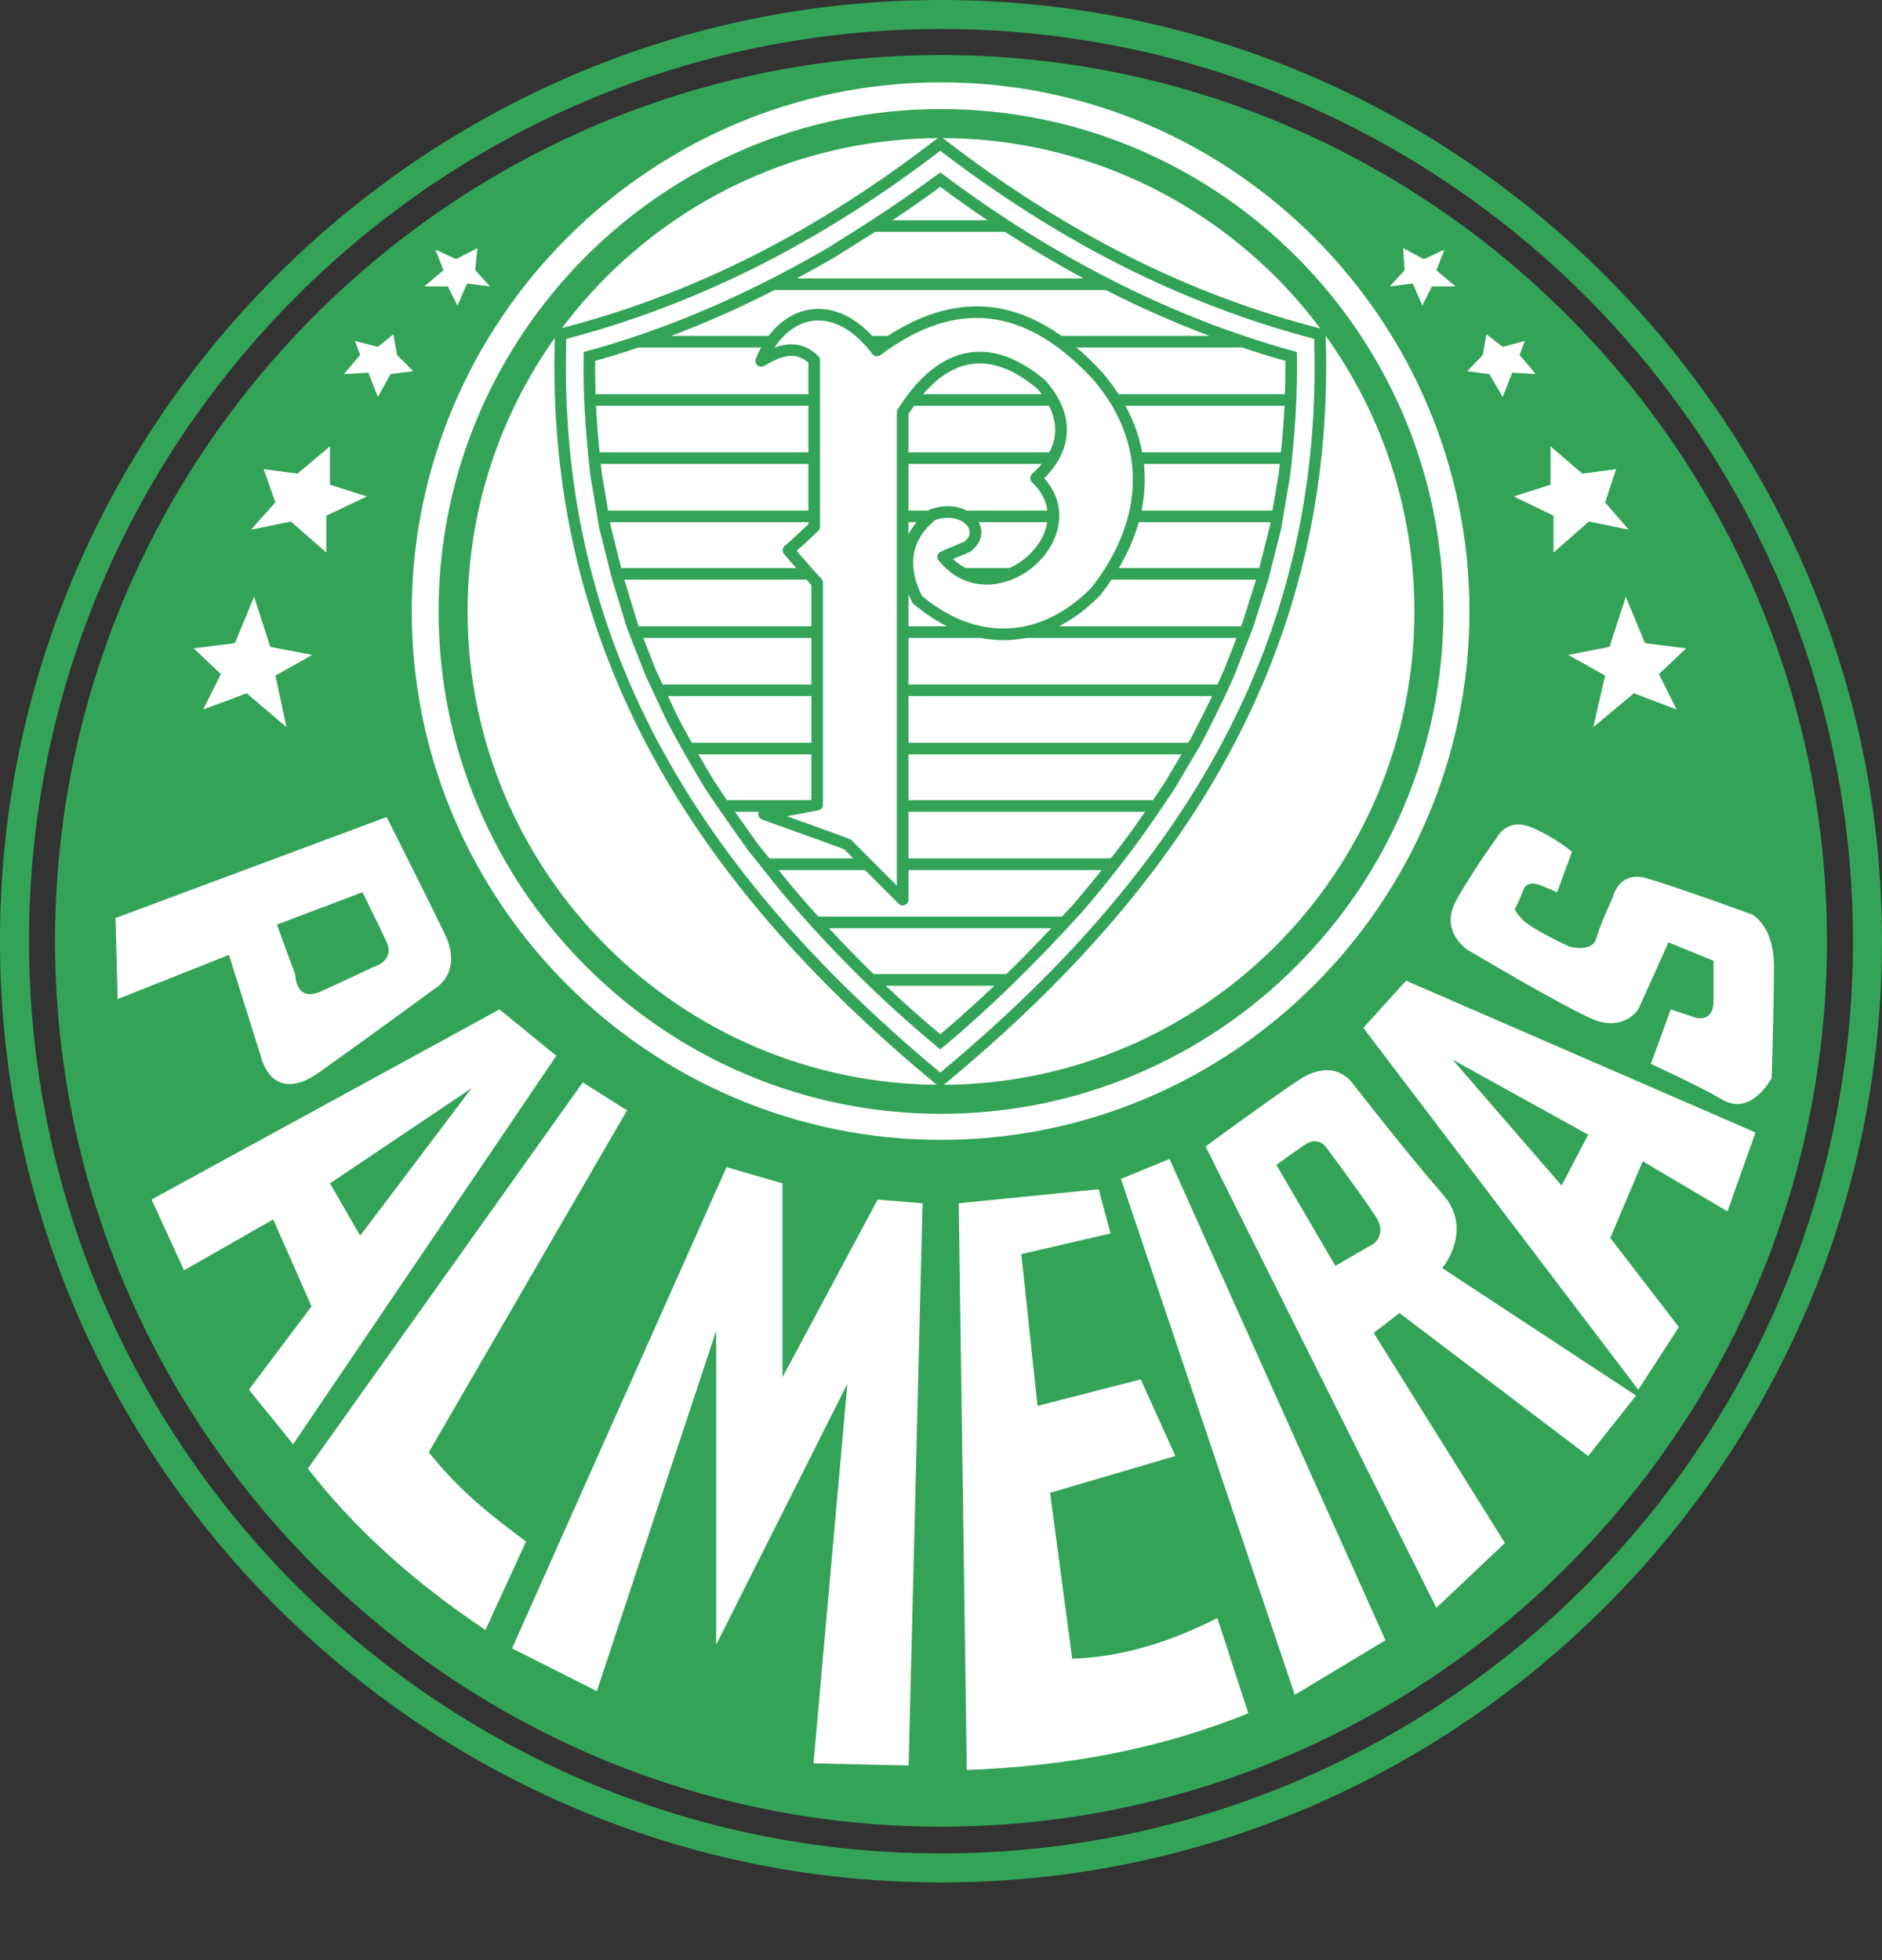<?xml version="1.0" encoding="UTF-8"?>
<svg xmlns="http://www.w3.org/2000/svg" width="24" height="25" viewBox="0 0 24 25" fill="none">
  <rect x="0" y="0" width="24" height="25" fill="#333333" stroke="none"/>
  <g clip-path="url(#clip0_441_60)">
    <path d="M12 24.009C10.383 24.009 8.813 23.691 7.334 23.063C6.623 22.762 5.937 22.388 5.295 21.954C4.66 21.523 4.062 21.029 3.519 20.485C2.976 19.942 2.482 19.343 2.052 18.707C1.619 18.065 1.246 17.379 0.945 16.668C0.318 15.187 0 13.617 0 12C0 10.385 0.318 8.817 0.945 7.338C1.246 6.627 1.619 5.941 2.053 5.3C2.482 4.664 2.976 4.066 3.519 3.523C4.063 2.979 4.66 2.485 5.296 2.055C5.937 1.621 6.623 1.248 7.334 0.946C8.813 0.318 10.383 0 12 0C13.614 0 15.183 0.318 16.662 0.946C17.373 1.248 18.059 1.621 18.7 2.055C19.336 2.485 19.934 2.979 20.477 3.522C21.021 4.066 21.515 4.664 21.945 5.3C22.379 5.941 22.752 6.627 23.054 7.337C23.682 8.817 24 10.385 24 12C24 13.614 23.682 15.187 23.054 16.668C22.752 17.379 22.379 18.065 21.945 18.707C21.515 19.343 21.021 19.942 20.477 20.485C19.934 21.029 19.336 21.523 18.7 21.953C18.059 22.388 17.373 22.761 16.662 23.063C15.183 23.691 13.615 24.009 12 24.009V24.009ZM12 0.37C5.587 0.37 0.37 5.587 0.37 12C0.37 18.418 5.587 23.639 12 23.639C18.413 23.639 23.63 18.418 23.63 12C23.63 5.582 18.413 0.37 12 0.37Z" fill="#33A457"></path>
    <path fill-rule="evenodd" clip-rule="evenodd" d="M12 0.702C18.222 0.702 23.298 5.778 23.298 12C23.298 18.223 18.223 23.298 12 23.298C5.777 23.298 0.702 18.223 0.702 12C0.702 5.778 5.778 0.702 12 0.702V0.702Z" fill="#33A457"></path>
    <path fill-rule="evenodd" clip-rule="evenodd" d="M12 1.05C15.713 1.05 18.739 4.086 18.739 7.799C18.739 11.511 15.713 14.538 12 14.538C8.287 14.538 5.251 11.511 5.251 7.799C5.251 4.086 8.287 1.05 12 1.05Z" fill="white"></path>
    <path d="M12 14.206C11.137 14.206 10.298 14.036 9.508 13.7C8.746 13.376 8.06 12.913 7.471 12.323C6.883 11.734 6.42 11.049 6.097 10.286C5.762 9.497 5.593 8.66 5.593 7.799C5.593 4.266 8.467 1.391 12 1.391C15.533 1.391 18.407 4.266 18.407 7.799C18.407 8.66 18.238 9.497 17.903 10.286C17.58 11.049 17.117 11.734 16.529 12.323C15.94 12.913 15.255 13.376 14.492 13.7C13.702 14.036 12.863 14.206 12 14.206V14.206ZM12 1.761C8.671 1.761 5.963 4.469 5.963 7.798C5.963 11.127 8.671 13.836 12 13.836C15.329 13.836 18.037 11.127 18.037 7.798C18.037 4.469 15.329 1.761 12 1.761Z" fill="#33A457"></path>
    <path fill-rule="evenodd" clip-rule="evenodd" d="M11.991 1.83C10.506 2.977 8.908 3.813 7.15 4.264C7.009 8.344 9.011 11.314 11.991 13.777C14.97 11.314 16.972 8.344 16.832 4.264C15.074 3.813 13.476 2.977 11.991 1.83Z" fill="white"></path>
    <path d="M11.991 13.873L11.944 13.834C10.318 12.49 9.137 11.125 8.335 9.662C7.894 8.858 7.565 8.01 7.356 7.143C7.136 6.228 7.042 5.259 7.076 4.262L7.078 4.206L7.132 4.193C8.823 3.759 10.398 2.967 11.945 1.771L11.991 1.736L12.036 1.771C13.584 2.967 15.159 3.759 16.85 4.193L16.904 4.206L16.905 4.262C16.94 5.259 16.846 6.228 16.625 7.143C16.417 8.01 16.087 8.858 15.646 9.662C14.844 11.125 13.664 12.49 12.038 13.834L11.991 13.873H11.991ZM7.222 4.322C7.115 7.912 8.631 10.888 11.991 13.68C15.35 10.888 16.867 7.912 16.759 4.322C15.914 4.101 15.079 3.782 14.275 3.374C13.504 2.982 12.735 2.494 11.991 1.923C11.246 2.494 10.478 2.982 9.706 3.374C8.903 3.782 8.068 4.101 7.222 4.322Z" fill="#33A457"></path>
    <path d="M11.991 13.384L11.944 13.345C11.238 12.76 10.57 12.095 9.96 11.371L9.959 11.37L9.543 10.849C9.359 10.592 9.169 10.326 8.987 10.048L8.985 10.046C8.801 9.738 8.648 9.475 8.503 9.195L8.502 9.193L8.228 8.606L7.992 8.001L7.802 7.375L7.641 6.733L7.528 6.059C7.461 5.474 7.434 4.993 7.443 4.545L7.444 4.49L7.497 4.475C7.705 4.418 7.912 4.354 8.118 4.285H8.119C8.931 4.01 9.736 3.639 10.562 3.158L10.861 2.97C11.231 2.739 11.596 2.49 11.947 2.231L11.991 2.199L12.035 2.232C13.458 3.296 14.955 4.051 16.485 4.475L16.538 4.49L16.539 4.545C16.547 4.993 16.52 5.474 16.454 6.059L16.453 6.063L16.34 6.733L16.34 6.736L16.178 7.379L15.979 8.004L15.743 8.609C15.606 8.923 15.458 9.216 15.318 9.487L15.316 9.491L14.986 10.048C14.841 10.268 14.648 10.558 14.428 10.851C14.229 11.114 14.02 11.375 13.805 11.625L13.803 11.627C13.18 12.313 12.619 12.859 12.039 13.345L11.991 13.384L11.991 13.384ZM11.295 12.572C11.522 12.787 11.754 12.993 11.991 13.191C12.221 12.997 12.449 12.792 12.68 12.572H11.296H11.295ZM11.141 12.424H12.833C13.021 12.241 13.21 12.047 13.406 11.839H10.571C10.757 12.04 10.947 12.235 11.141 12.424ZM10.435 11.691H13.543C13.593 11.637 13.643 11.583 13.693 11.528C13.814 11.387 13.933 11.243 14.05 11.097H9.93L10.074 11.276C10.192 11.417 10.313 11.555 10.435 11.691H10.435ZM9.812 10.948H14.166C14.215 10.886 14.262 10.824 14.31 10.762C14.414 10.623 14.512 10.485 14.602 10.354H9.373C9.47 10.492 9.567 10.628 9.662 10.762L9.812 10.948H9.812ZM9.271 10.206H14.703C14.76 10.121 14.813 10.041 14.861 9.968L15.067 9.621H8.906C8.97 9.732 9.038 9.846 9.111 9.968C9.164 10.048 9.217 10.127 9.271 10.206L9.271 10.206ZM8.822 9.473H15.154L15.187 9.417C15.275 9.246 15.367 9.066 15.457 8.878H8.519L8.636 9.129C8.695 9.245 8.757 9.358 8.822 9.473V9.473ZM8.449 8.73H15.526C15.553 8.671 15.58 8.611 15.607 8.55L15.769 8.136H8.203L8.365 8.549L8.449 8.73H8.449ZM8.145 7.988H15.827L15.841 7.952L16.018 7.393H7.962L8.132 7.953L8.145 7.988H8.145ZM7.922 7.245H16.059L16.195 6.703L16.202 6.66H7.779L7.786 6.702L7.922 7.245V7.245ZM7.754 6.512H16.227L16.307 6.04C16.311 5.999 16.316 5.958 16.32 5.917H7.661C7.665 5.958 7.67 5.999 7.675 6.04L7.754 6.512L7.754 6.512ZM7.646 5.769H16.335C16.356 5.559 16.371 5.362 16.38 5.175H7.601C7.611 5.362 7.625 5.559 7.646 5.769ZM7.595 5.027H16.386C16.391 4.881 16.393 4.74 16.392 4.603C16.207 4.551 16.023 4.494 15.84 4.432H8.143C7.959 4.494 7.775 4.551 7.59 4.603C7.588 4.74 7.59 4.881 7.595 5.027V5.027ZM8.559 4.284H15.424C14.979 4.117 14.538 3.922 14.101 3.699H9.878C9.437 3.924 8.998 4.119 8.559 4.284H8.559ZM10.162 3.551H13.819C13.481 3.369 13.147 3.171 12.816 2.957H11.158C11.085 3.004 11.013 3.05 10.94 3.096L10.637 3.285C10.478 3.378 10.319 3.466 10.162 3.551V3.551ZM11.383 2.809H12.592C12.39 2.673 12.19 2.531 11.991 2.383C11.792 2.529 11.589 2.671 11.383 2.809Z" fill="#33A457"></path>
    <path fill-rule="evenodd" clip-rule="evenodd" d="M9.707 4.603C9.989 3.917 10.665 3.776 11.182 4.471C12.123 3.766 13.062 3.776 14.002 4.8C14.717 5.637 14.688 6.633 13.974 7.545C13.288 8.24 12.432 8.269 11.699 7.648C11.521 7.31 11.483 6.896 11.887 6.567C12.292 6.417 12.611 6.755 12.338 6.971C12.235 7.018 12.132 7.056 12.028 7.103C12.677 7.902 13.946 6.802 13.213 6.097C13.636 5.712 13.617 5.289 13.278 4.903C12.611 4.34 12 4.48 11.511 5.261V11.474L10.806 10.769C10.459 10.637 10.101 10.515 9.744 10.383C9.97 10.346 10.195 10.308 10.421 10.261V7.432C10.299 7.3 10.177 7.159 10.054 7.019C10.167 6.924 10.271 6.821 10.383 6.718V4.594C10.158 4.377 9.932 4.471 9.707 4.603V4.603Z" fill="white"></path>
    <path d="M11.511 11.548C11.492 11.548 11.473 11.54 11.459 11.526L10.765 10.832C10.569 10.758 10.367 10.686 10.171 10.616C10.023 10.563 9.87 10.508 9.719 10.453C9.687 10.441 9.667 10.41 9.67 10.376C9.674 10.343 9.699 10.316 9.732 10.31C9.933 10.277 10.139 10.243 10.347 10.201V7.461C10.23 7.335 10.113 7.199 9.999 7.068C9.986 7.053 9.979 7.033 9.981 7.013C9.983 6.993 9.992 6.974 10.007 6.962C10.081 6.9 10.15 6.835 10.223 6.766C10.251 6.74 10.28 6.713 10.309 6.685V4.626C10.142 4.482 9.979 4.53 9.744 4.667C9.717 4.683 9.682 4.679 9.658 4.659C9.634 4.638 9.626 4.604 9.638 4.575C9.787 4.212 10.046 3.983 10.348 3.945C10.646 3.908 10.945 4.058 11.197 4.369C11.675 4.026 12.146 3.873 12.599 3.913C13.098 3.958 13.589 4.24 14.057 4.75C14.057 4.751 14.058 4.751 14.059 4.752C14.787 5.605 14.777 6.639 14.033 7.59C14.031 7.592 14.029 7.595 14.027 7.597C13.678 7.95 13.274 8.146 12.857 8.164C12.444 8.181 12.027 8.022 11.652 7.705C11.644 7.698 11.638 7.691 11.634 7.683C11.616 7.649 11.6 7.615 11.585 7.581V11.474C11.585 11.504 11.567 11.531 11.54 11.542C11.53 11.546 11.521 11.548 11.511 11.548L11.511 11.548ZM10.033 10.41C10.096 10.432 10.159 10.455 10.22 10.477C10.422 10.549 10.631 10.623 10.832 10.7C10.842 10.703 10.851 10.709 10.858 10.716L11.437 11.295V5.261C11.437 5.247 11.441 5.233 11.448 5.221C11.717 4.793 12.023 4.55 12.358 4.497C12.668 4.449 12.994 4.567 13.326 4.847C13.329 4.849 13.331 4.852 13.334 4.855C13.52 5.067 13.611 5.285 13.605 5.503C13.599 5.713 13.502 5.913 13.317 6.099C13.492 6.298 13.55 6.537 13.478 6.782C13.386 7.101 13.085 7.371 12.747 7.439C12.691 7.451 12.636 7.456 12.582 7.456C12.347 7.456 12.134 7.351 11.971 7.15C11.956 7.132 11.951 7.108 11.956 7.086C11.961 7.064 11.977 7.045 11.998 7.036C12.05 7.011 12.104 6.99 12.155 6.969C12.203 6.949 12.252 6.929 12.299 6.908C12.366 6.852 12.383 6.788 12.349 6.727C12.292 6.627 12.119 6.565 11.925 6.633C11.542 6.951 11.62 7.332 11.758 7.601C12.463 8.19 13.27 8.151 13.918 7.496C14.613 6.607 14.623 5.642 13.947 4.849C13.084 3.909 12.194 3.805 11.227 4.53C11.211 4.542 11.191 4.547 11.172 4.544C11.152 4.542 11.135 4.531 11.123 4.515C10.896 4.21 10.627 4.059 10.367 4.092C10.176 4.116 10.005 4.238 9.877 4.434C10.04 4.373 10.242 4.354 10.435 4.54C10.449 4.554 10.457 4.573 10.457 4.594V6.718C10.457 6.739 10.449 6.758 10.434 6.772C10.396 6.806 10.36 6.841 10.325 6.874C10.269 6.927 10.215 6.977 10.159 7.026C10.264 7.147 10.37 7.269 10.475 7.382C10.488 7.395 10.495 7.413 10.495 7.432V10.261C10.495 10.296 10.471 10.327 10.436 10.334C10.301 10.362 10.166 10.387 10.034 10.41H10.033ZM12.153 7.13C12.309 7.279 12.506 7.337 12.718 7.294C12.999 7.237 13.259 7.004 13.336 6.74C13.38 6.59 13.385 6.366 13.161 6.151C13.146 6.136 13.138 6.117 13.139 6.096C13.139 6.076 13.148 6.056 13.163 6.043C13.531 5.707 13.553 5.332 13.226 4.956C12.93 4.708 12.646 4.602 12.38 4.644C12.094 4.688 11.827 4.903 11.585 5.282V6.814C11.643 6.703 11.728 6.602 11.841 6.51C11.847 6.505 11.854 6.501 11.861 6.498C12.145 6.392 12.39 6.5 12.478 6.655C12.55 6.783 12.514 6.926 12.385 7.029C12.38 7.033 12.375 7.036 12.369 7.039C12.316 7.063 12.263 7.085 12.211 7.106C12.192 7.114 12.173 7.122 12.153 7.13Z" fill="#33A457"></path>
    <path fill-rule="evenodd" clip-rule="evenodd" d="M1.473 11.709L1.501 12.742L2.92 12.179L3.324 13.466C3.324 13.466 3.456 14.115 4.076 13.673C4.697 13.231 5.543 12.611 5.543 12.611C5.543 12.611 5.909 12.414 5.674 11.916C5.439 11.427 4.931 10.421 4.931 10.421L1.473 11.709H1.473ZM4.622 11.38L3.531 11.793L3.766 12.433C3.766 12.433 3.766 12.799 4.105 12.639C4.434 12.489 4.772 12.329 4.772 12.329C4.772 12.329 5.035 12.254 4.932 12.019C4.828 11.793 4.622 11.38 4.622 11.38H4.622ZM1.933 15.299L6.37 12.874L7.094 13.466L3.738 18.42L3.174 17.724L3.973 16.662L3.484 15.553L2.347 16.202L1.933 15.299ZM4.208 15.093L4.593 15.76L6.013 13.88L4.208 15.093ZM6.708 19.661C6.539 20.037 6.36 20.413 6.191 20.789C5.261 20.168 4.509 19.482 3.926 18.73L7.432 13.805L7.996 14.162C7.15 15.619 6.313 17.067 5.468 18.523C5.881 19.041 6.295 19.351 6.708 19.661V19.661ZM6.53 21.024L7.611 21.569L9.133 16.973V20.977L10.806 17.649L10.374 22.49L11.587 22.518L11.765 15.347L11.192 15.3L9.979 17.565V15.093L9.265 14.886L6.53 21.024L6.53 21.024ZM12.226 15.347L14.011 15.168L14.162 15.732L13.024 15.995L13.231 17.931L14.547 17.593L14.989 18.57L13.391 19.04C13.485 19.745 13.579 20.45 13.673 21.155C14.331 21.136 14.942 20.93 15.524 20.638L15.919 21.851C14.792 22.311 13.588 22.528 12.329 22.575L12.226 15.347H12.226ZM14.294 15.036L16.512 21.616L17.668 20.92L14.914 14.782L14.294 15.036ZM18.317 20.507L19.191 19.68L17.518 17.001L17.846 16.747L20.253 18.57L20.864 17.8L18.392 16.174C18.392 16.174 18.805 15.685 18.392 15.224C17.978 14.754 17.254 13.824 17.254 13.824C17.254 13.824 17.029 13.466 16.559 13.777C16.098 14.087 15.374 14.623 15.374 14.623L18.317 20.507ZM16.277 14.858L17.029 16.145L17.518 15.863C17.518 15.863 17.696 15.732 17.537 15.506C17.386 15.271 16.926 14.651 16.926 14.651C16.926 14.651 16.822 14.473 16.634 14.604C16.456 14.726 16.277 14.858 16.277 14.858ZM17.386 13.11L17.931 12.508L22.387 14.444L22.029 15.45L20.949 14.811L20.535 15.789L21.409 16.926L20.892 17.725L17.386 13.11ZM19.914 15.121L18.523 13.514L20.253 14.472L19.914 15.121V15.121ZM20.046 10.863L19.858 11.38L19.68 11.305C19.68 11.305 19.473 11.201 19.426 11.352C19.369 11.502 19.322 11.587 19.322 11.587C19.322 11.587 19.294 11.587 19.397 11.709C19.501 11.841 20.018 12.075 20.018 12.075C20.018 12.075 20.3 12.151 20.356 11.972C20.403 11.793 20.563 11.455 20.563 11.455C20.563 11.455 20.638 11.098 20.995 11.201C21.362 11.305 22.339 11.662 22.339 11.662C22.339 11.662 22.622 11.793 22.622 12.329C22.622 12.865 22.593 13.749 22.593 13.749C22.593 13.749 22.339 14.237 21.973 14.03C21.616 13.824 21.052 13.57 21.052 13.57L21.306 12.874L21.616 12.978C21.616 12.978 21.851 13.053 21.851 12.771V12.254L21.277 12.019L20.892 12.874C20.892 12.874 20.713 13.156 20.328 13.006C19.943 12.846 18.73 12.123 18.73 12.123C18.73 12.123 18.345 11.897 18.57 11.483C18.805 11.07 19.087 10.684 19.087 10.684C19.087 10.684 19.219 10.421 19.529 10.553C19.839 10.684 20.046 10.863 20.046 10.863V10.863ZM20.977 8.203L20.732 7.611L20.526 8.25L19.999 8.353L20.469 8.616L20.319 9.274L20.836 8.842L21.381 9.049L21.155 8.598L21.503 8.269L20.977 8.203L20.977 8.203ZM20.469 6.408L20.77 6.755L20.262 6.652L19.811 7.047V6.577L19.304 6.332L19.773 6.182V5.693L20.178 6.041L20.61 5.984L20.469 6.408H20.469ZM18.956 4.264L19.163 4.424L19.444 4.349L19.379 4.528L19.585 4.772L19.285 4.753L19.163 5.063L18.993 4.772L18.711 4.734L18.909 4.528L18.956 4.264H18.956ZM17.894 3.165L18.157 3.306L18.42 3.184L18.317 3.447L18.561 3.653H18.26L18.138 3.898L18.016 3.616L17.724 3.653L17.912 3.447L17.894 3.165ZM2.996 8.203L3.24 7.61L3.447 8.25L3.982 8.353L3.512 8.616L3.653 9.274L3.146 8.842L2.591 9.049L2.817 8.597L2.469 8.269L2.996 8.203V8.203ZM3.512 6.407L3.202 6.755L3.71 6.652L4.161 7.047V6.577L4.678 6.332L4.208 6.182V5.693L3.794 6.041L3.362 5.984L3.512 6.407H3.512ZM5.016 4.264L4.819 4.424L4.527 4.349L4.593 4.527L4.386 4.772L4.697 4.753L4.819 5.063L4.979 4.772L5.27 4.734L5.063 4.527L5.016 4.264ZM6.088 3.165L5.815 3.305L5.552 3.183L5.655 3.447L5.411 3.653H5.712L5.834 3.898L5.956 3.616L6.248 3.653L6.06 3.446L6.088 3.165H6.088Z" fill="white"></path>
  </g>
  <defs>
    <clipPath id="clip0_441_60">
      <rect width="24" height="24.009" fill="white"></rect>
    </clipPath>
  </defs>
</svg>
